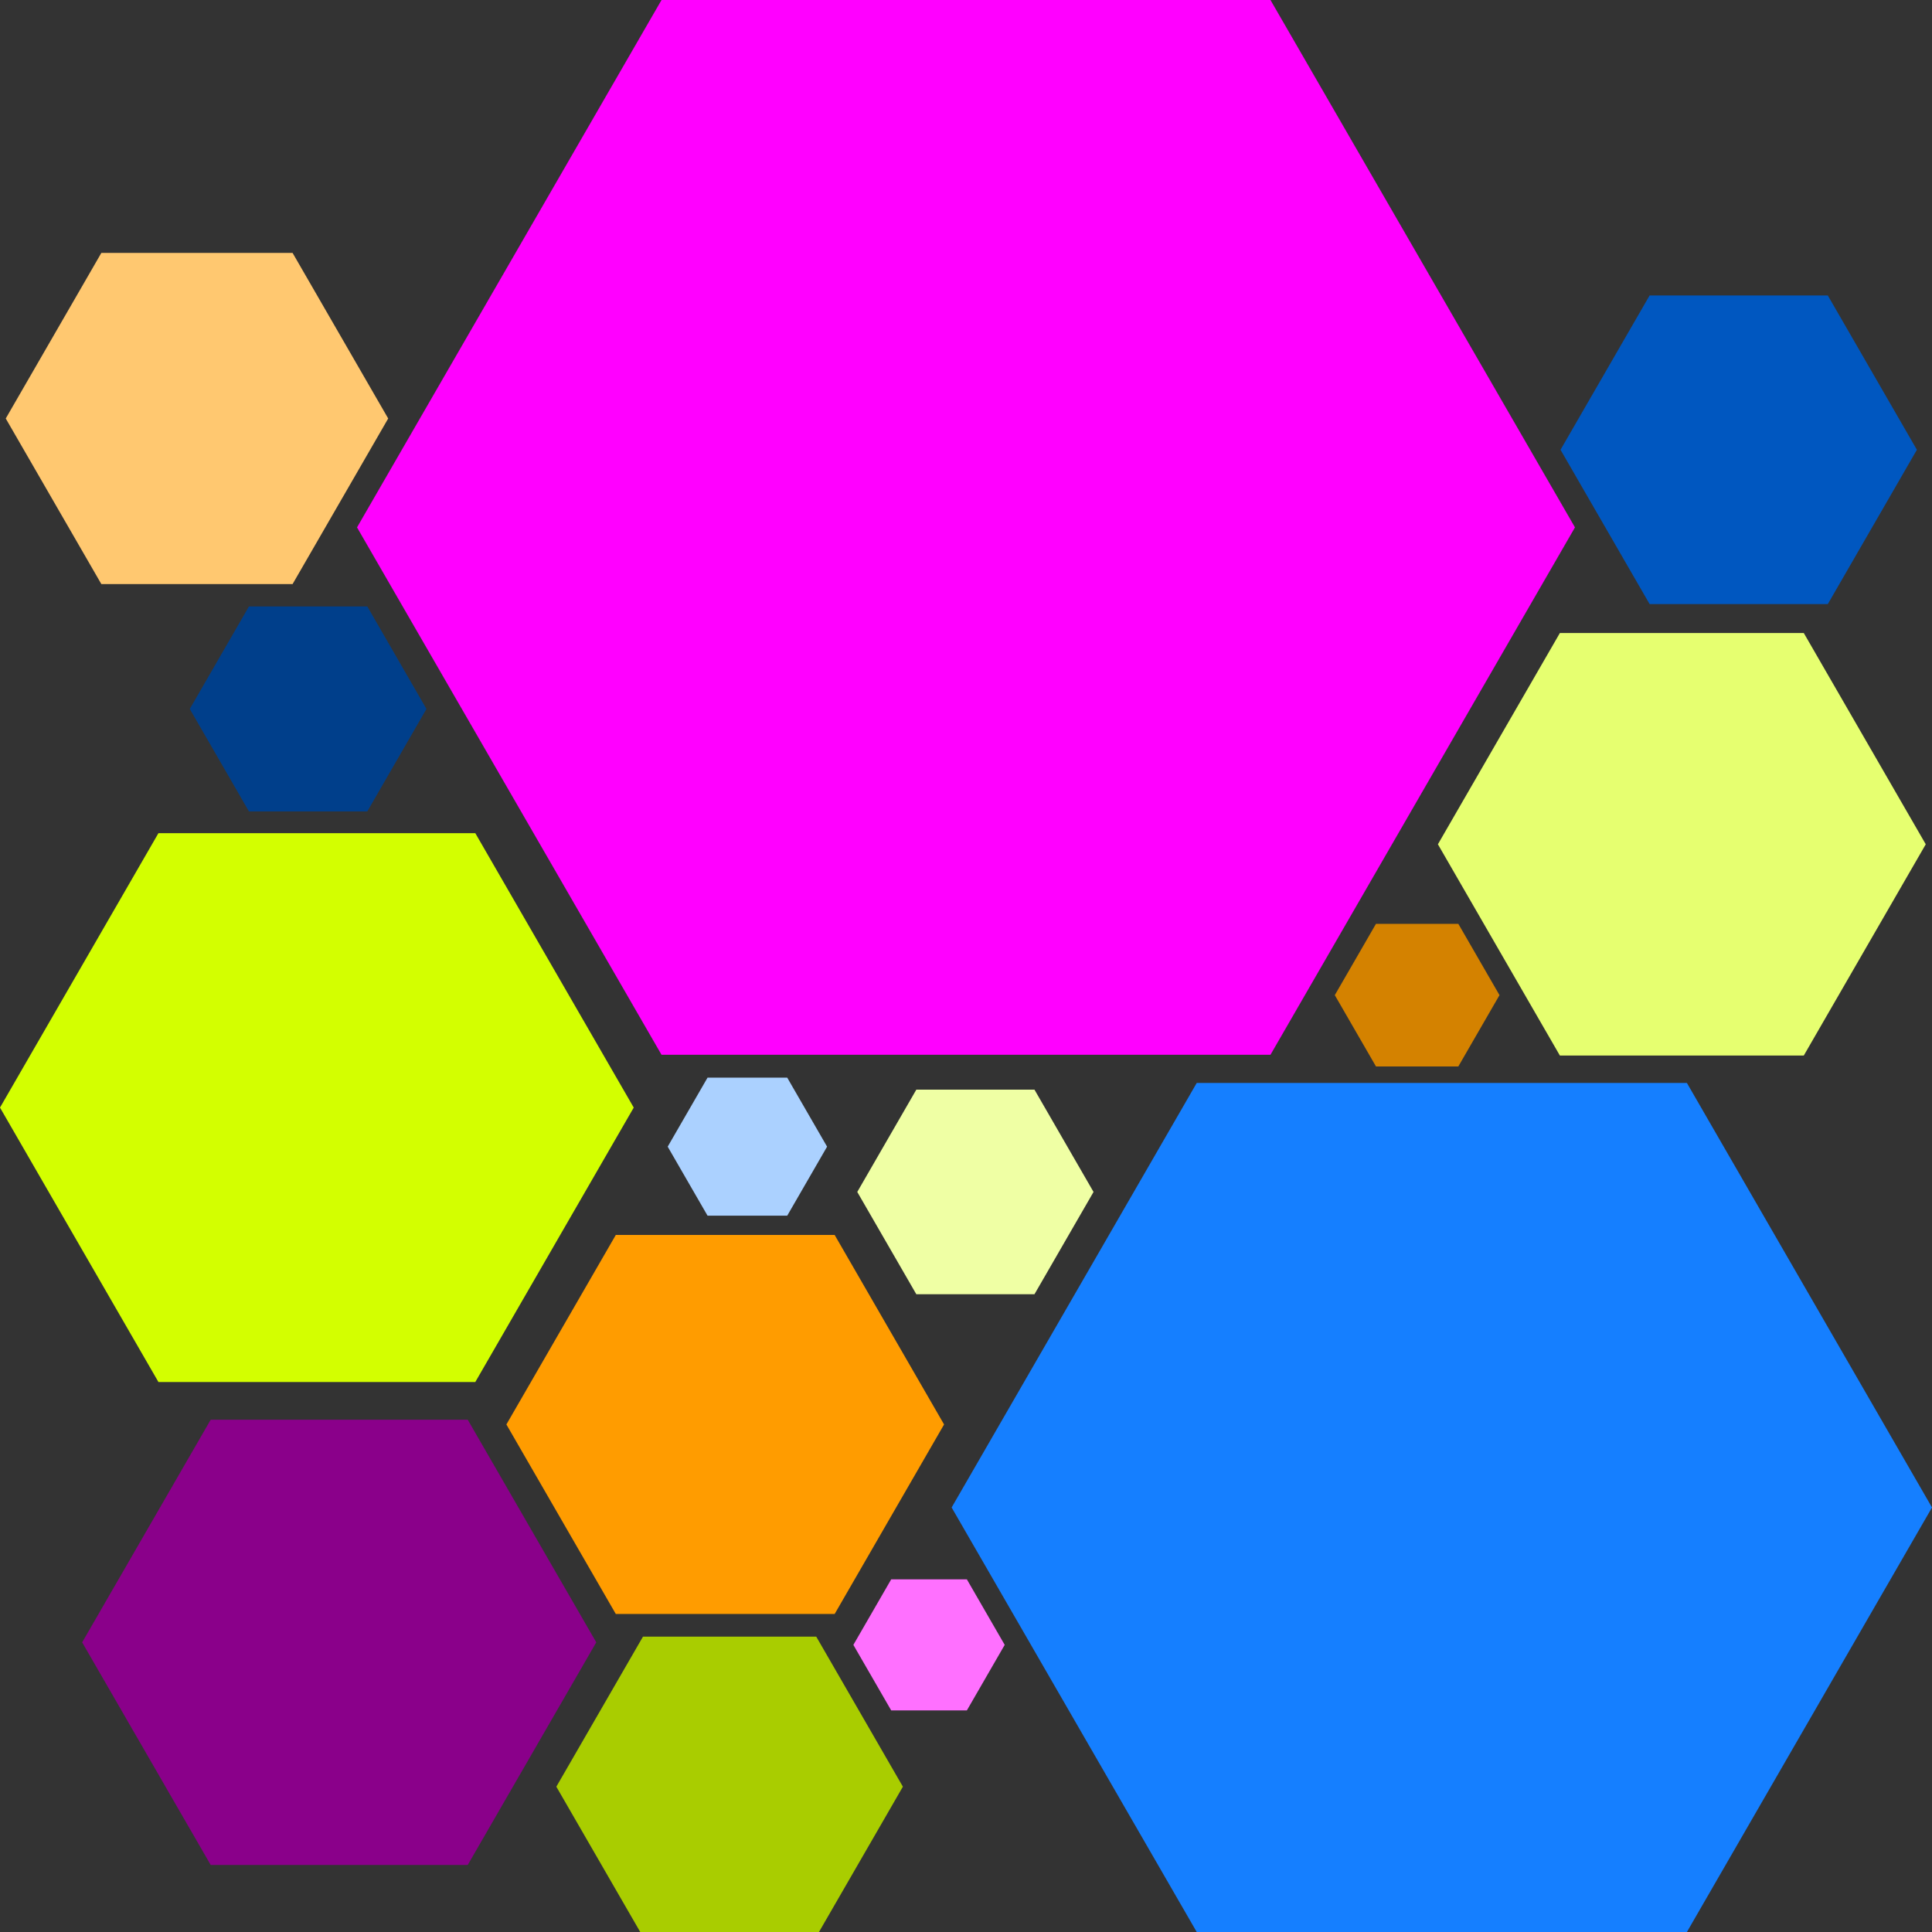 <?xml version="1.0" encoding="UTF-8" standalone="no"?>
<!-- Created with Inkscape (http://www.inkscape.org/) -->

<svg
   xmlns:dc="http://purl.org/dc/elements/1.1/"
   xmlns:cc="http://creativecommons.org/ns#"
   xmlns:rdf="http://www.w3.org/1999/02/22-rdf-syntax-ns#"
   xmlns:svg="http://www.w3.org/2000/svg"
   xmlns="http://www.w3.org/2000/svg"
   xmlns:sodipodi="http://sodipodi.sourceforge.net/DTD/sodipodi-0.dtd"
   xmlns:inkscape="http://www.inkscape.org/namespaces/inkscape"
   width="512"
   height="512"
   viewBox="0 0 135.467 135.467"
   version="1.1"
   id="svg8"
   inkscape:version="0.92.2 5c3e80d, 2017-08-06"
   sodipodi:docname="hex.svg"
   inkscape:export-filename="/Users/asnelgrove/192.png"
   inkscape:export-xdpi="36.000004"
   inkscape:export-ydpi="36.000004">
  <rect x="0" y="0" width="135.467" height="135.467" fill="#333333" stroke="none"/>
  <defs
     id="defs2">
    <inkscape:perspective
       sodipodi:type="inkscape:persp3d"
       inkscape:vp_x="0 : 148.5 : 1"
       inkscape:vp_y="0 : 999.99999 : 0"
       inkscape:vp_z="209.99999 : 148.5 : 1"
       inkscape:persp3d-origin="105 : 98.999999 : 1"
       id="perspective10" />
  </defs>
  <sodipodi:namedview
     id="base"
     pagecolor="#ffffff"
     bordercolor="#666666"
     borderopacity="1.0"
     inkscape:pageopacity="0.0"
     inkscape:pageshadow="2"
     inkscape:zoom="1.0824912"
     inkscape:cx="177.27117"
     inkscape:cy="236.87968"
     inkscape:document-units="mm"
     inkscape:current-layer="layer1"
     showgrid="false"
     inkscape:window-width="1246"
     inkscape:window-height="755"
     inkscape:window-x="34"
     inkscape:window-y="1"
     inkscape:window-maximized="1"
     fit-margin-top="0"
     fit-margin-left="0"
     fit-margin-right="0"
     fit-margin-bottom="0"
     units="px"
     showguides="false" />
  <g
     inkscape:label="Layer 1"
     inkscape:groupmode="layer"
     id="layer1"
     transform="translate(-18.447,50.716)">
    <path
       sodipodi:type="star"
       style="fill:#ff00ff;fill-opacity:1;stroke-width:1.012"
       id="path40"
       sodipodi:sides="6"
       sodipodi:cx="86.180382"
       sodipodi:cy="-13.73723"
       sodipodi:r1="42.699039"
       sodipodi:r2="36.978447"
       sodipodi:arg1="1.0471976"
       sodipodi:arg2="1.5707963"
       inkscape:flatsided="true"
       inkscape:rounded="0"
       inkscape:randomized="0"
       d="m 107.53,23.241 -42.699,-2e-6 -21.35,-36.978 21.35,-36.978 42.699,2e-6 21.35,36.978 z" />
    <path
       sodipodi:type="star"
       style="fill:#ff9c00;fill-opacity:1;stroke-width:1.546"
       id="path27"
       sodipodi:sides="6"
       sodipodi:cx="69.298385"
       sodipodi:cy="49.164085"
       sodipodi:r1="15.344394"
       sodipodi:r2="13.288633"
       sodipodi:arg1="0"
       sodipodi:arg2="0.52359878"
       inkscape:flatsided="true"
       inkscape:rounded="0"
       inkscape:randomized="0"
       d="M 84.643,49.164 76.971,62.453 H 61.626 l -7.672,-13.289 7.672,-13.289 15.344,0 z" />
    <path
       sodipodi:type="star"
       style="fill:#157fff;fill-opacity:1;stroke-width:0.997"
       id="path34"
       sodipodi:sides="6"
       sodipodi:cx="119.54283"
       sodipodi:cy="54.984924"
       sodipodi:r1="34.370884"
       sodipodi:r2="29.766062"
       sodipodi:arg1="0"
       sodipodi:arg2="0.52359878"
       inkscape:flatsided="true"
       inkscape:rounded="0"
       inkscape:randomized="0"
       d="m 153.914,54.985 -17.185,29.766 -34.371,0 -17.185,-29.766 17.185,-29.766 34.371,0 z"
       inkscape:transform-center-x="6.0168996e-06" />
    <path
       sodipodi:type="star"
       style="fill:#8a008a;fill-opacity:1;stroke-width:0.524"
       id="path23"
       sodipodi:sides="6"
       sodipodi:cx="42.231728"
       sodipodi:cy="64.44104"
       sodipodi:r1="18.023312"
       sodipodi:r2="15.608648"
       sodipodi:arg1="0"
       sodipodi:arg2="0.52359878"
       inkscape:flatsided="true"
       inkscape:rounded="0"
       inkscape:randomized="0"
       d="M 60.255,64.441 51.243,80.05 H 33.22 l -9.012,-15.609 9.012,-15.609 18.023,0 z" />
    <path
       sodipodi:type="star"
       style="fill:#d3ff00;fill-opacity:1;stroke-width:0.707"
       id="path29"
       sodipodi:sides="6"
       sodipodi:cx="40.664843"
       sodipodi:cy="26.945387"
       sodipodi:r1="22.217791"
       sodipodi:r2="19.241173"
       sodipodi:arg1="1.0471976"
       sodipodi:arg2="1.5707963"
       inkscape:flatsided="true"
       inkscape:rounded="0"
       inkscape:randomized="0"
       d="m 51.774,46.187 -22.218,-2e-6 L 18.447,26.945 29.556,7.704 l 22.218,1.1e-6 11.109,19.241 z" />
    <path
       sodipodi:type="star"
       style="fill:#d48200;fill-opacity:1;stroke-width:0.268"
       id="path36"
       sodipodi:sides="6"
       sodipodi:cx="117.81393"
       sodipodi:cy="19.061064"
       sodipodi:r1="5.7738719"
       sodipodi:r2="5.0003185"
       sodipodi:arg1="0"
       sodipodi:arg2="0.52359878"
       inkscape:flatsided="true"
       inkscape:rounded="0"
       inkscape:randomized="0"
       d="m 123.588,19.061 -2.887,5 h -5.774 l -2.887,-5 2.887,-5 5.774,0 z" />
    <path
       sodipodi:type="star"
       style="fill:#efffa4;fill-opacity:1;stroke-width:0.715"
       id="path38"
       sodipodi:sides="6"
       sodipodi:cx="86.839523"
       sodipodi:cy="32.85994"
       sodipodi:r1="8.2834406"
       sodipodi:r2="7.1736717"
       sodipodi:arg1="1.0471976"
       sodipodi:arg2="1.5707963"
       inkscape:flatsided="true"
       inkscape:rounded="0"
       inkscape:randomized="0"
       d="m 90.981,40.034 -8.283,-1e-6 -4.142,-7.174 4.142,-7.174 8.283,1e-6 4.142,7.174 z" />
    <path
       sodipodi:type="star"
       style="fill:#003f8b;fill-opacity:1;stroke-width:0.46"
       id="path43"
       sodipodi:sides="6"
       sodipodi:cx="40.051609"
       sodipodi:cy="-1.0071097"
       sodipodi:r1="8.2982922"
       sodipodi:r2="7.1865325"
       sodipodi:arg1="-1.0471976"
       sodipodi:arg2="-0.52359878"
       inkscape:flatsided="true"
       inkscape:rounded="0"
       inkscape:randomized="0"
       d="m 44.201,-8.194 4.149,7.187 -4.149,7.187 -8.298,4e-7 -4.149,-7.187 4.149,-7.187 z" />
    <path
       sodipodi:type="star"
       style="fill:#e6ff70;stroke-width:0.265"
       id="path26"
       sodipodi:sides="6"
       sodipodi:cx="136.3726"
       sodipodi:cy="8.4827509"
       sodipodi:r1="17.103016"
       sodipodi:r2="14.811645"
       sodipodi:arg1="-1.0471976"
       sodipodi:arg2="-0.52359878"
       inkscape:flatsided="true"
       inkscape:rounded="0"
       inkscape:randomized="0"
       d="m 144.924,-6.329 8.552,14.812 -8.552,14.812 -17.103,1e-6 -8.552,-14.812 8.552,-14.812 z" />
    <path
       sodipodi:type="star"
       style="fill:#a9cd00;stroke-width:0.406"
       id="path28"
       sodipodi:sides="6"
       sodipodi:cx="69.60556"
       sodipodi:cy="74.561646"
       sodipodi:r1="12.149089"
       sodipodi:r2="10.521418"
       sodipodi:arg1="0"
       sodipodi:arg2="0.52359878"
       inkscape:flatsided="true"
       inkscape:rounded="0"
       inkscape:randomized="0"
       d="M 81.755,74.562 75.68,85.083 H 63.531 l -6.075,-10.521 6.075,-10.521 12.149,0 z" />
    <path
       d="m 73.646,34.524 -5.588,0 -2.794,-4.839 2.794,-4.839 5.588,0 2.794,4.839 z"
       inkscape:randomized="0"
       inkscape:rounded="0"
       inkscape:flatsided="true"
       sodipodi:arg2="1.5707963"
       sodipodi:arg1="1.0471976"
       sodipodi:r2="4.8390274"
       sodipodi:r1="5.5876274"
       sodipodi:cy="29.684937"
       sodipodi:cx="70.851784"
       sodipodi:sides="6"
       id="path41"
       style="fill:#abd1ff;fill-opacity:1;stroke-width:0.482"
       sodipodi:type="star" />
    <path
       d="m 152.855,-19.179 -6.247,10.82 -12.494,0 -6.247,-10.82 6.247,-10.82 12.494,0 z"
       inkscape:randomized="0"
       inkscape:rounded="0"
       inkscape:flatsided="true"
       sodipodi:arg2="0.52359878"
       sodipodi:arg1="0"
       sodipodi:r2="10.819783"
       sodipodi:r1="12.493611"
       sodipodi:cy="-19.179154"
       sodipodi:cx="140.36179"
       sodipodi:sides="6"
       id="path44"
       style="fill:#0057c0;fill-opacity:1;stroke-width:1.259"
       sodipodi:type="star" />
    <path
       sodipodi:type="star"
       style="fill:#ff70ff;fill-opacity:1;stroke-width:0.458"
       id="path46"
       sodipodi:sides="6"
       sodipodi:cx="83.587967"
       sodipodi:cy="64.619392"
       sodipodi:r1="5.3053946"
       sodipodi:r2="4.5946064"
       sodipodi:arg1="1.0471976"
       sodipodi:arg2="1.5707963"
       inkscape:flatsided="true"
       inkscape:rounded="0"
       inkscape:randomized="0"
       d="m 86.241,69.214 -5.305,0 -2.653,-4.595 2.653,-4.595 5.305,0 2.653,4.595 z" />
    <path
       d="m 38.962,-32.983 6.704,11.611 -6.704,11.611 -13.408,7e-7 -6.704,-11.611 6.704,-11.611 z"
       inkscape:randomized="0"
       inkscape:rounded="0"
       inkscape:flatsided="true"
       sodipodi:arg2="-0.52359878"
       sodipodi:arg1="-1.0471976"
       sodipodi:r2="11.611299"
       sodipodi:r1="13.407572"
       sodipodi:cy="-21.372122"
       sodipodi:cx="32.25808"
       sodipodi:sides="6"
       id="path48"
       style="fill:#ffc870;fill-opacity:1;stroke-width:0.743"
       sodipodi:type="star" />
  </g>
</svg>
